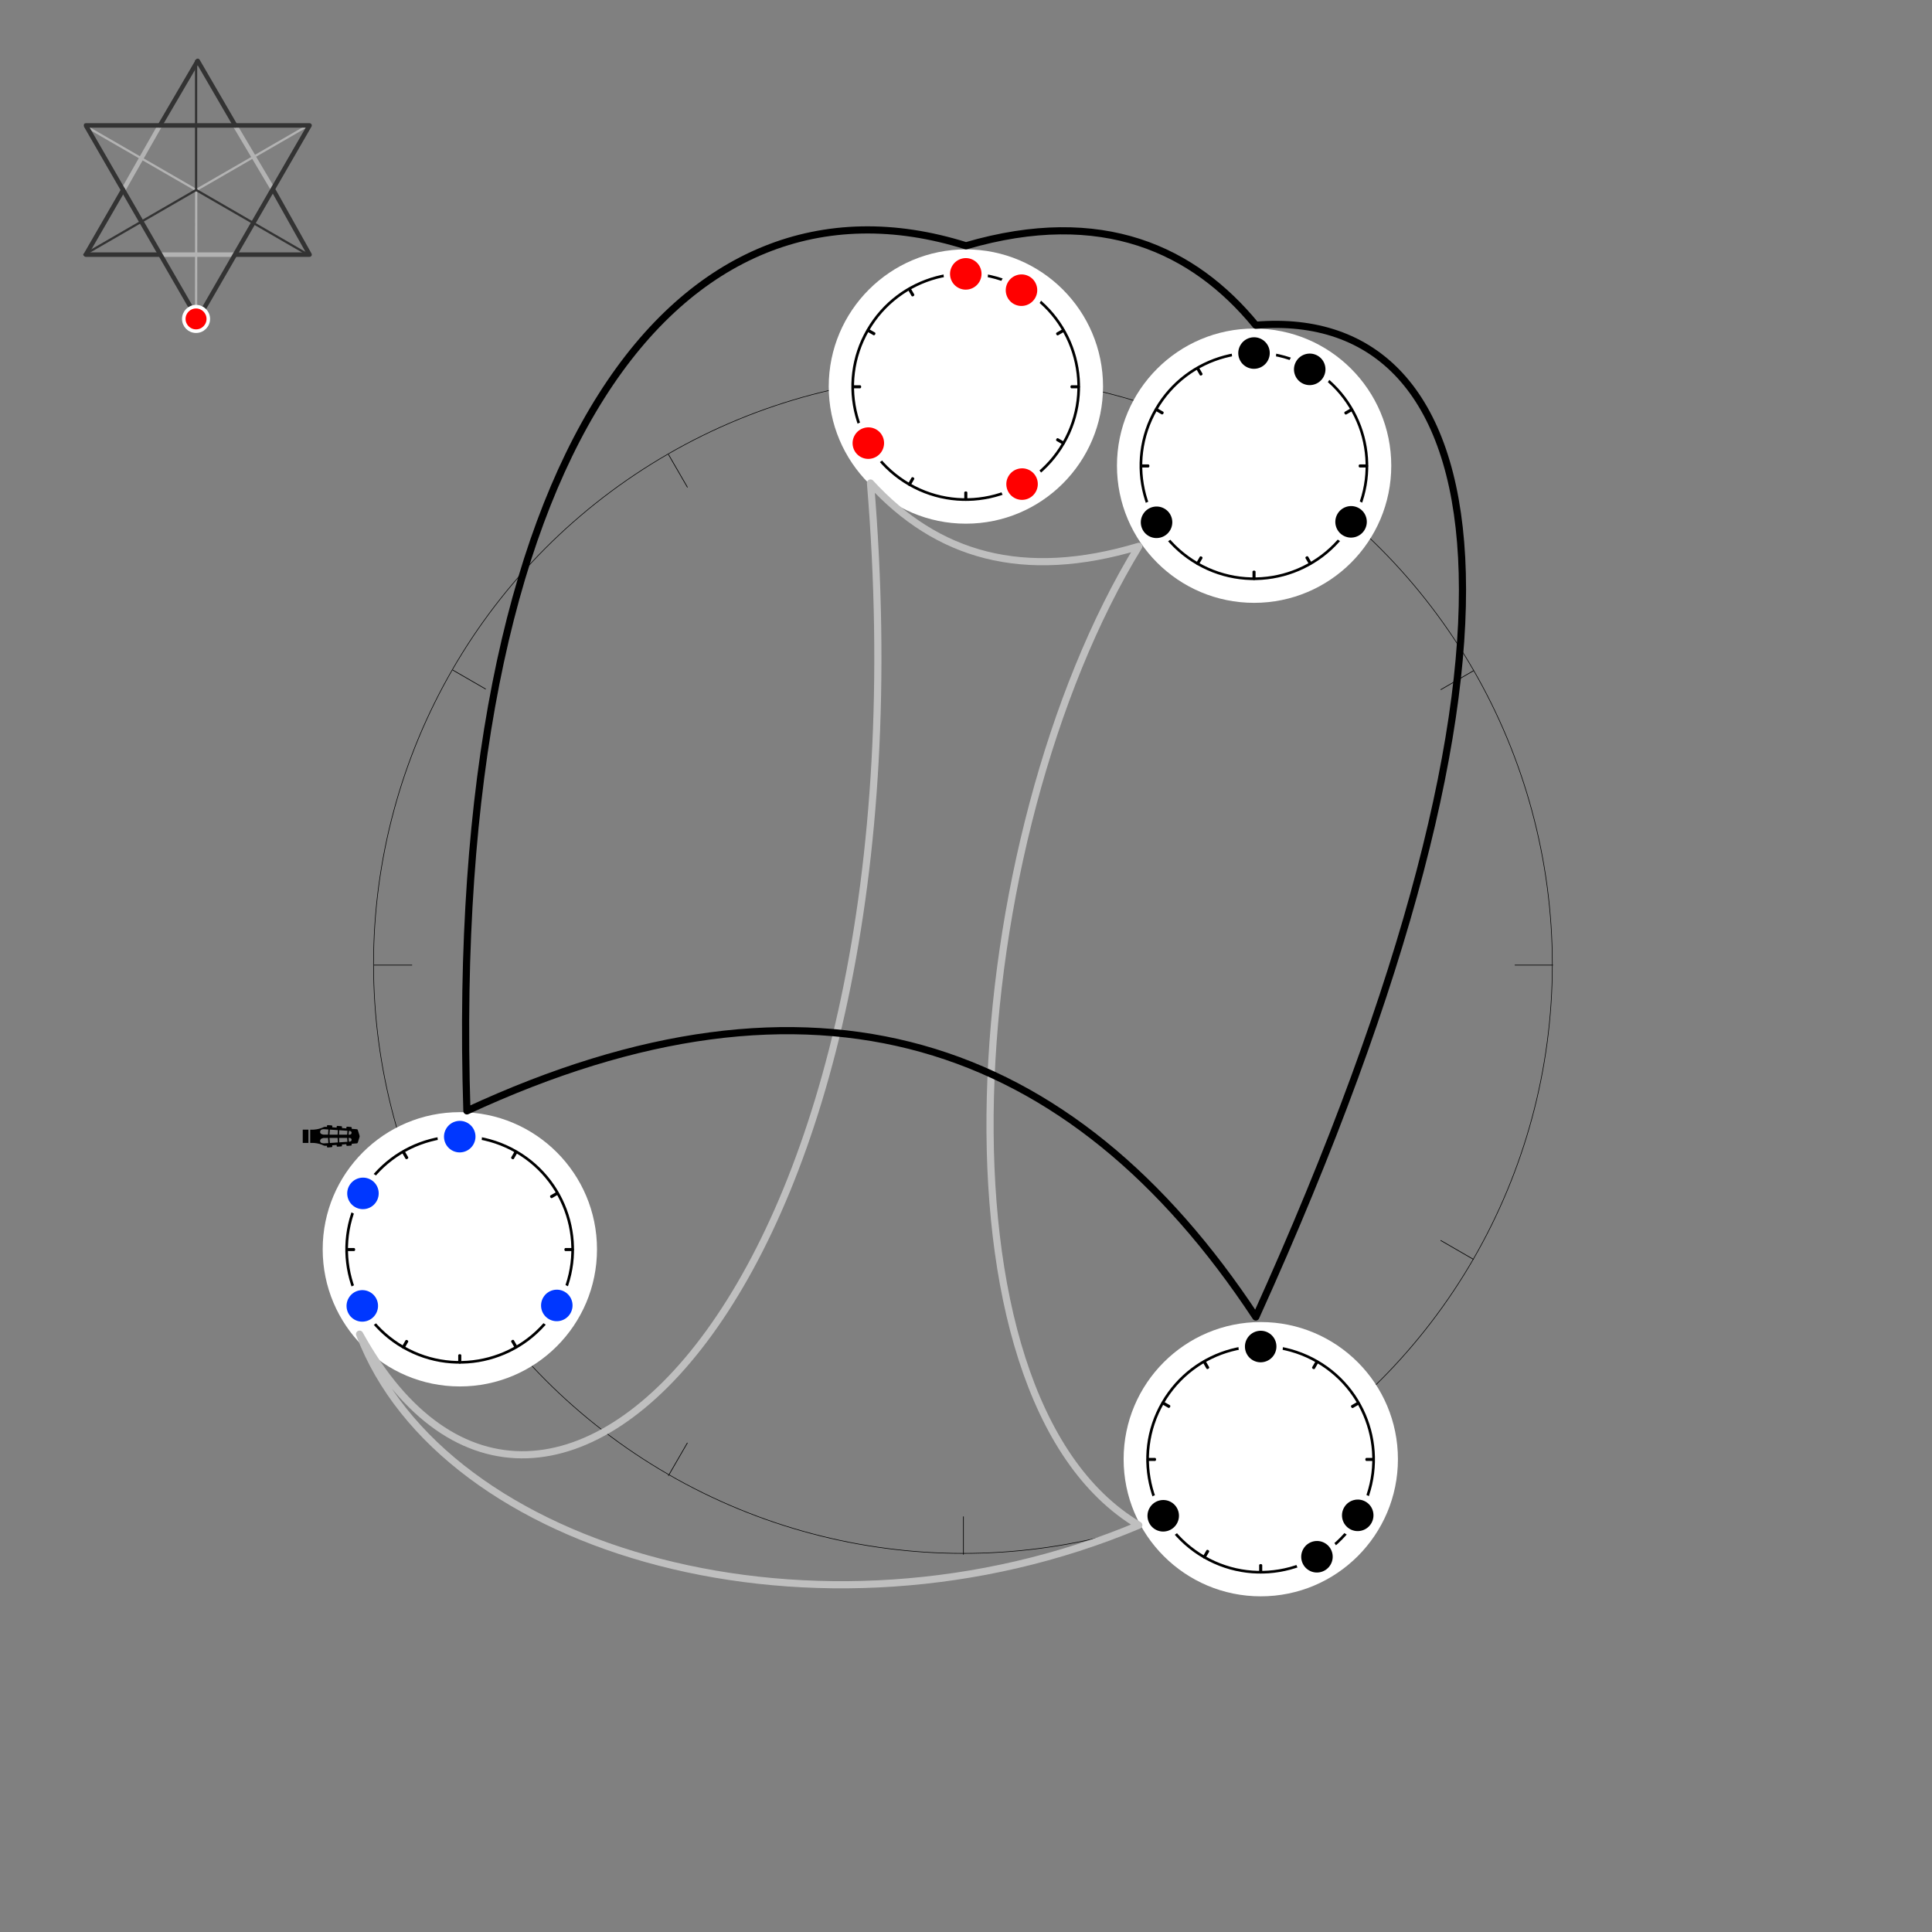 <?xml version="1.0" encoding="UTF-8" standalone="no"?>
<!DOCTYPE svg PUBLIC "-//W3C//DTD SVG 1.1//EN" "http://www.w3.org/Graphics/SVG/1.1/DTD/svg11.dtd">
<svg width="100%" height="100%" viewBox="0 0 1800 1800" version="1.1" xmlns="http://www.w3.org/2000/svg" xmlns:xlink="http://www.w3.org/1999/xlink" xml:space="preserve" xmlns:serif="http://www.serif.com/" style="fill-rule:evenodd;clip-rule:evenodd;stroke-linecap:square;stroke-linejoin:round;stroke-miterlimit:1.5;">
    <rect x="0" y="0" width="1800" height="1800" fill="#808080" stroke="none"/>
    <g transform="matrix(1,0,0,1,-1943,-11202)">
        <g id="B1" transform="matrix(1,0,0,1,1943,11202)">
            <rect x="0" y="0" width="1800" height="1800" style="fill:none;"/>
            <g id="Meta-Ring-and-Background" serif:id="Meta-Ring and Background" transform="matrix(-1.098,0,0,-1.098,1703.53,2098.12)">
                <g transform="matrix(0.546,-0.945,0.954,0.551,-641.299,1170.26)">
                    <ellipse cx="692" cy="1046" rx="458" ry="454" style="fill:none;stroke:black;stroke-width:0.46px;"/>
                </g>
                <g transform="matrix(0.5,-0.866,0.63,0.364,-412.931,1316.59)">
                    <path d="M768,524.038L768,568" style="fill:none;stroke:black;stroke-width:0.57px;"/>
                </g>
                <g transform="matrix(0.5,-0.866,0.63,0.364,425.349,1800.57)">
                    <path d="M768,524.038L768,568" style="fill:none;stroke:black;stroke-width:0.57px;"/>
                </g>
                <g transform="matrix(-0.866,-0.5,0.364,-0.63,1442.63,1400.58)">
                    <path d="M768,524.038L768,568" style="fill:none;stroke:black;stroke-width:0.57px;"/>
                </g>
                <g transform="matrix(-0.866,-0.5,0.364,-0.63,958.61,2238.93)">
                    <path d="M768,524.038L768,568" style="fill:none;stroke:black;stroke-width:0.57px;"/>
                </g>
                <g transform="matrix(0.866,-0.5,0.364,0.63,-371.594,713.016)">
                    <path d="M768,524.038L768,568" style="fill:none;stroke:black;stroke-width:0.57px;"/>
                </g>
                <g transform="matrix(0.866,-0.5,0.364,0.63,112.404,1551.33)">
                    <path d="M768,524.038L768,568" style="fill:none;stroke:black;stroke-width:0.57px;"/>
                </g>
                <g transform="matrix(-0.5,-0.866,0.63,-0.364,1193.38,1713.55)">
                    <path d="M768,524.038L768,568" style="fill:none;stroke:black;stroke-width:0.57px;"/>
                </g>
                <g transform="matrix(-0.5,-0.866,0.63,-0.364,355.038,2197.57)">
                    <path d="M768,524.038L768,568" style="fill:none;stroke:black;stroke-width:0.57px;"/>
                </g>
                <g transform="matrix(1,0,0,0.727,-34,210.969)">
                    <path d="M768,524.038L768,568" style="fill:none;stroke:black;stroke-width:0.57px;"/>
                </g>
                <g transform="matrix(1,0,0,0.727,-34,1179)">
                    <path d="M768,524.038L768,568" style="fill:none;stroke:black;stroke-width:0.57px;"/>
                </g>
                <g transform="matrix(6.12323e-17,-1,0.727,4.45181e-17,821.022,1859.96)">
                    <path d="M768,524.038L768,568" style="fill:none;stroke:black;stroke-width:0.57px;"/>
                </g>
                <g transform="matrix(6.12323e-17,-1,0.727,4.45181e-17,-146.974,1859.96)">
                    <path d="M768,524.038L768,568" style="fill:none;stroke:black;stroke-width:0.57px;"/>
                </g>
            </g>
            <g id="Child-Rings" serif:id="Child Rings" transform="matrix(-1,0,0,-1,1394.66,902.666)">
				<a xlink:href="PRE-i6.SVG">
                <g id="_8" serif:id="8" transform="matrix(0.25,0,0,0.25,774.503,-517.22)">
                    <g id="Ring-and-Background" serif:id="Ring and Background" transform="matrix(1,0,0,1,50.392,-72.354)">
                        <g id="white-background" serif:id="white background" transform="matrix(-3.843,0,0,-4.022,13582.9,30283.5)">
                            <ellipse cx="3348" cy="7256.93" rx="133" ry="127.074" style="fill:white;"/>
                        </g>
                        <g id="Ring" transform="matrix(0.842,0,0,0.842,98.812,175.77)">
                            <g transform="matrix(0.546,-0.945,0.954,0.551,-641.299,1170.26)">
                                <ellipse cx="692" cy="1046" rx="458" ry="454" style="fill:none;stroke:black;stroke-width:10.83px;stroke-linecap:round;"/>
                            </g>
                            <g transform="matrix(0.5,-0.866,0.63,0.364,-412.931,1316.59)">
                                <path d="M768,524.038L768,568" style="fill:none;stroke:black;stroke-width:13.59px;stroke-linecap:round;"/>
                            </g>
                            <g transform="matrix(0.5,-0.866,0.63,0.364,425.349,1800.57)">
                                <path d="M768,524.038L768,568" style="fill:none;stroke:black;stroke-width:13.59px;stroke-linecap:round;"/>
                            </g>
                            <g transform="matrix(-0.866,-0.5,0.364,-0.63,1442.63,1400.58)">
                                <path d="M768,524.038L768,568" style="fill:none;stroke:black;stroke-width:13.59px;stroke-linecap:round;"/>
                            </g>
                            <g transform="matrix(-0.866,-0.5,0.364,-0.63,958.61,2238.93)">
                                <path d="M768,524.038L768,568" style="fill:none;stroke:black;stroke-width:13.59px;stroke-linecap:round;"/>
                            </g>
                            <g transform="matrix(0.866,-0.5,0.364,0.63,-371.594,713.016)">
                                <path d="M768,524.038L768,568" style="fill:none;stroke:black;stroke-width:13.59px;stroke-linecap:round;"/>
                            </g>
                            <g transform="matrix(0.866,-0.5,0.364,0.63,112.404,1551.33)">
                                <path d="M768,524.038L768,568" style="fill:none;stroke:black;stroke-width:13.59px;stroke-linecap:round;"/>
                            </g>
                            <g transform="matrix(-0.5,-0.866,0.63,-0.364,1193.38,1713.55)">
                                <path d="M768,524.038L768,568" style="fill:none;stroke:black;stroke-width:13.59px;stroke-linecap:round;"/>
                            </g>
                            <g transform="matrix(-0.5,-0.866,0.63,-0.364,355.038,2197.57)">
                                <path d="M768,524.038L768,568" style="fill:none;stroke:black;stroke-width:13.59px;stroke-linecap:round;"/>
                            </g>
                            <g transform="matrix(1,0,0,0.727,-34,210.969)">
                                <path d="M768,524.038L768,568" style="fill:none;stroke:black;stroke-width:13.59px;stroke-linecap:round;"/>
                            </g>
                            <g transform="matrix(1,0,0,0.727,-34,1179)">
                                <path d="M768,524.038L768,568" style="fill:none;stroke:black;stroke-width:13.59px;stroke-linecap:round;"/>
                            </g>
                            <g transform="matrix(6.12323e-17,-1,0.727,4.45181e-17,821.022,1859.96)">
                                <path d="M768,524.038L768,568" style="fill:none;stroke:black;stroke-width:13.59px;stroke-linecap:round;"/>
                            </g>
                            <g transform="matrix(6.12323e-17,-1,0.727,4.45181e-17,-146.974,1859.96)">
                                <path d="M768,524.038L768,568" style="fill:none;stroke:black;stroke-width:13.59px;stroke-linecap:round;"/>
                            </g>
                        </g>
                    </g>
                    <g id="Notes" transform="matrix(1,0,0,1,16.392,-4.392)">
                        <g id="_10" serif:id="10" transform="matrix(1.072,-1.856,1.884,1.088,-701.504,2085.37)">
                            <ellipse cx="766" cy="526.5" rx="33" ry="32.5" style="fill:rgb(0,55,255);stroke:white;stroke-width:11.11px;stroke-linecap:round;"/>
                        </g>
                        <g id="_81" serif:id="8" transform="matrix(1.072,-1.856,1.884,1.088,-698.993,1666.12)">
                            <ellipse cx="766" cy="526.5" rx="33" ry="32.5" style="fill:rgb(0,55,255);stroke:white;stroke-width:11.11px;stroke-linecap:round;"/>
                        </g>
                        <g id="_4" serif:id="4" transform="matrix(1.072,-1.856,1.884,1.088,-1423.87,1667.79)">
                            <ellipse cx="766" cy="526.5" rx="33" ry="32.5" style="fill:rgb(0,55,255);stroke:white;stroke-width:11.11px;stroke-linecap:round;"/>
                        </g>
                        <g id="_0" serif:id="0" transform="matrix(1.072,-1.856,1.884,1.088,-1062.18,2296.87)">
                            <ellipse cx="766" cy="526.5" rx="33" ry="32.5" style="fill:rgb(0,55,255);stroke:white;stroke-width:11.11px;stroke-linecap:round;"/>
                        </g>
                    </g>
                    <g id="Root-Markers" serif:id="Root Markers">
                    </g>
                </g>
				</a>
                <g id="_5" serif:id="5" transform="matrix(0.25,0,0,0.25,28.289,-712.769)">
                    <g id="Ring-and-Background1" serif:id="Ring and Background" transform="matrix(1,0,0,1,50.392,-72.354)">
                        <g id="white-background1" serif:id="white background" transform="matrix(-3.843,0,0,-4.022,13582.9,30283.5)">
                            <ellipse cx="3348" cy="7256.93" rx="133" ry="127.074" style="fill:white;"/>
                        </g>
                        <g id="Ring1" serif:id="Ring" transform="matrix(0.842,0,0,0.842,98.812,175.77)">
                            <g transform="matrix(0.546,-0.945,0.954,0.551,-641.299,1170.26)">
                                <ellipse cx="692" cy="1046" rx="458" ry="454" style="fill:none;stroke:black;stroke-width:10.83px;stroke-linecap:round;"/>
                            </g>
                            <g transform="matrix(0.5,-0.866,0.63,0.364,-412.931,1316.59)">
                                <path d="M768,524.038L768,568" style="fill:none;stroke:black;stroke-width:13.59px;stroke-linecap:round;"/>
                            </g>
                            <g transform="matrix(0.5,-0.866,0.63,0.364,425.349,1800.57)">
                                <path d="M768,524.038L768,568" style="fill:none;stroke:black;stroke-width:13.59px;stroke-linecap:round;"/>
                            </g>
                            <g transform="matrix(-0.866,-0.5,0.364,-0.63,1442.63,1400.58)">
                                <path d="M768,524.038L768,568" style="fill:none;stroke:black;stroke-width:13.59px;stroke-linecap:round;"/>
                            </g>
                            <g transform="matrix(-0.866,-0.5,0.364,-0.63,958.61,2238.93)">
                                <path d="M768,524.038L768,568" style="fill:none;stroke:black;stroke-width:13.59px;stroke-linecap:round;"/>
                            </g>
                            <g transform="matrix(0.866,-0.5,0.364,0.63,-371.594,713.016)">
                                <path d="M768,524.038L768,568" style="fill:none;stroke:black;stroke-width:13.59px;stroke-linecap:round;"/>
                            </g>
                            <g transform="matrix(0.866,-0.5,0.364,0.63,112.404,1551.33)">
                                <path d="M768,524.038L768,568" style="fill:none;stroke:black;stroke-width:13.59px;stroke-linecap:round;"/>
                            </g>
                            <g transform="matrix(-0.5,-0.866,0.63,-0.364,1193.38,1713.55)">
                                <path d="M768,524.038L768,568" style="fill:none;stroke:black;stroke-width:13.59px;stroke-linecap:round;"/>
                            </g>
                            <g transform="matrix(-0.5,-0.866,0.63,-0.364,355.038,2197.57)">
                                <path d="M768,524.038L768,568" style="fill:none;stroke:black;stroke-width:13.59px;stroke-linecap:round;"/>
                            </g>
                            <g transform="matrix(1,0,0,0.727,-34,210.969)">
                                <path d="M768,524.038L768,568" style="fill:none;stroke:black;stroke-width:13.59px;stroke-linecap:round;"/>
                            </g>
                            <g transform="matrix(1,0,0,0.727,-34,1179)">
                                <path d="M768,524.038L768,568" style="fill:none;stroke:black;stroke-width:13.59px;stroke-linecap:round;"/>
                            </g>
                            <g transform="matrix(6.12323e-17,-1,0.727,4.45181e-17,821.022,1859.96)">
                                <path d="M768,524.038L768,568" style="fill:none;stroke:black;stroke-width:13.59px;stroke-linecap:round;"/>
                            </g>
                            <g transform="matrix(6.12323e-17,-1,0.727,4.45181e-17,-146.974,1859.96)">
                                <path d="M768,524.038L768,568" style="fill:none;stroke:black;stroke-width:13.59px;stroke-linecap:round;"/>
                            </g>
                        </g>
                    </g>
                    <g id="Notes1" serif:id="Notes" transform="matrix(1,0,0,1,16.392,-4.392)">
                        <g id="_82" serif:id="8" transform="matrix(1.072,-1.856,1.884,1.088,-698.993,1666.12)">
                            <ellipse cx="766" cy="526.5" rx="33" ry="32.5" style="stroke:white;stroke-width:11.11px;stroke-linecap:round;"/>
                        </g>
                        <g id="_51" serif:id="5" transform="matrix(1.072,-1.856,1.884,1.088,-1271.91,1513.43)">
                            <ellipse cx="766" cy="526.5" rx="33" ry="32.5" style="stroke:white;stroke-width:11.11px;stroke-linecap:round;"/>
                        </g>
                        <g id="_41" serif:id="4" transform="matrix(1.072,-1.856,1.884,1.088,-1423.87,1667.79)">
                            <ellipse cx="766" cy="526.5" rx="33" ry="32.5" style="stroke:white;stroke-width:11.11px;stroke-linecap:round;"/>
                        </g>
                        <g id="_01" serif:id="0" transform="matrix(1.072,-1.856,1.884,1.088,-1062.18,2296.87)">
                            <ellipse cx="766" cy="526.5" rx="33" ry="32.5" style="stroke:white;stroke-width:11.11px;stroke-linecap:round;"/>
                        </g>
                    </g>
                    <g id="Root-Markers1" serif:id="Root Markers">
                    </g>
                </g>
                <g id="_1" serif:id="1" transform="matrix(0.25,0,0,0.25,34.503,212.843)">
                    <g id="Ring-and-Background2" serif:id="Ring and Background" transform="matrix(1,0,0,1,50.392,-72.354)">
                        <g id="white-background2" serif:id="white background" transform="matrix(-3.843,0,0,-4.022,13582.9,30283.5)">
                            <ellipse cx="3348" cy="7256.93" rx="133" ry="127.074" style="fill:white;"/>
                        </g>
                        <g id="Ring2" serif:id="Ring" transform="matrix(0.842,0,0,0.842,98.812,175.77)">
                            <g transform="matrix(0.546,-0.945,0.954,0.551,-641.299,1170.26)">
                                <ellipse cx="692" cy="1046" rx="458" ry="454" style="fill:none;stroke:black;stroke-width:10.83px;stroke-linecap:round;"/>
                            </g>
                            <g transform="matrix(0.5,-0.866,0.63,0.364,-412.931,1316.59)">
                                <path d="M768,524.038L768,568" style="fill:none;stroke:black;stroke-width:13.59px;stroke-linecap:round;"/>
                            </g>
                            <g transform="matrix(0.5,-0.866,0.63,0.364,425.349,1800.57)">
                                <path d="M768,524.038L768,568" style="fill:none;stroke:black;stroke-width:13.59px;stroke-linecap:round;"/>
                            </g>
                            <g transform="matrix(-0.866,-0.5,0.364,-0.63,1442.63,1400.58)">
                                <path d="M768,524.038L768,568" style="fill:none;stroke:black;stroke-width:13.59px;stroke-linecap:round;"/>
                            </g>
                            <g transform="matrix(-0.866,-0.5,0.364,-0.63,958.61,2238.93)">
                                <path d="M768,524.038L768,568" style="fill:none;stroke:black;stroke-width:13.59px;stroke-linecap:round;"/>
                            </g>
                            <g transform="matrix(0.866,-0.5,0.364,0.63,-371.594,713.016)">
                                <path d="M768,524.038L768,568" style="fill:none;stroke:black;stroke-width:13.59px;stroke-linecap:round;"/>
                            </g>
                            <g transform="matrix(0.866,-0.5,0.364,0.63,112.404,1551.33)">
                                <path d="M768,524.038L768,568" style="fill:none;stroke:black;stroke-width:13.59px;stroke-linecap:round;"/>
                            </g>
                            <g transform="matrix(-0.5,-0.866,0.63,-0.364,1193.38,1713.55)">
                                <path d="M768,524.038L768,568" style="fill:none;stroke:black;stroke-width:13.59px;stroke-linecap:round;"/>
                            </g>
                            <g transform="matrix(-0.5,-0.866,0.63,-0.364,355.038,2197.57)">
                                <path d="M768,524.038L768,568" style="fill:none;stroke:black;stroke-width:13.59px;stroke-linecap:round;"/>
                            </g>
                            <g transform="matrix(1,0,0,0.727,-34,210.969)">
                                <path d="M768,524.038L768,568" style="fill:none;stroke:black;stroke-width:13.59px;stroke-linecap:round;"/>
                            </g>
                            <g transform="matrix(1,0,0,0.727,-34,1179)">
                                <path d="M768,524.038L768,568" style="fill:none;stroke:black;stroke-width:13.59px;stroke-linecap:round;"/>
                            </g>
                            <g transform="matrix(6.12323e-17,-1,0.727,4.45181e-17,821.022,1859.96)">
                                <path d="M768,524.038L768,568" style="fill:none;stroke:black;stroke-width:13.59px;stroke-linecap:round;"/>
                            </g>
                            <g transform="matrix(6.12323e-17,-1,0.727,4.45181e-17,-146.974,1859.96)">
                                <path d="M768,524.038L768,568" style="fill:none;stroke:black;stroke-width:13.59px;stroke-linecap:round;"/>
                            </g>
                        </g>
                    </g>
                    <g id="Notes2" serif:id="Notes" transform="matrix(1,0,0,1,16.392,-4.392)">
                        <g id="_83" serif:id="8" transform="matrix(1.072,-1.856,1.884,1.088,-698.993,1666.12)">
                            <ellipse cx="766" cy="526.5" rx="33" ry="32.5" style="stroke:white;stroke-width:11.11px;stroke-linecap:round;"/>
                        </g>
                        <g id="_42" serif:id="4" transform="matrix(1.072,-1.856,1.884,1.088,-1423.87,1667.79)">
                            <ellipse cx="766" cy="526.5" rx="33" ry="32.5" style="stroke:white;stroke-width:11.11px;stroke-linecap:round;"/>
                        </g>
                        <g id="_11" serif:id="1" transform="matrix(1.072,-1.856,1.884,1.088,-1269.79,2236.07)">
                            <ellipse cx="766" cy="526.5" rx="33" ry="32.5" style="stroke:white;stroke-width:11.11px;stroke-linecap:round;"/>
                        </g>
                        <g id="_02" serif:id="0" transform="matrix(1.072,-1.856,1.884,1.088,-1062.18,2296.87)">
                            <ellipse cx="766" cy="526.5" rx="33" ry="32.5" style="stroke:white;stroke-width:11.11px;stroke-linecap:round;"/>
                        </g>
                    </g>
                    <g id="Root-Markers2" serif:id="Root Markers">
                    </g>
                </g>
                <g id="_03" serif:id="0" transform="matrix(0.25,0,0,0.25,303.035,286.599)">
                    <g id="Ring-and-Background3" serif:id="Ring and Background" transform="matrix(1,0,0,1,50.392,-72.354)">
                        <g id="white-background3" serif:id="white background" transform="matrix(-3.843,0,0,-4.022,13582.9,30283.5)">
                            <ellipse cx="3348" cy="7256.93" rx="133" ry="127.074" style="fill:white;"/>
                        </g>
                        <g id="Ring3" serif:id="Ring" transform="matrix(0.842,0,0,0.842,98.812,175.77)">
                            <g transform="matrix(0.546,-0.945,0.954,0.551,-641.299,1170.26)">
                                <ellipse cx="692" cy="1046" rx="458" ry="454" style="fill:none;stroke:black;stroke-width:10.83px;stroke-linecap:round;"/>
                            </g>
                            <g transform="matrix(0.5,-0.866,0.63,0.364,-412.931,1316.59)">
                                <path d="M768,524.038L768,568" style="fill:none;stroke:black;stroke-width:13.59px;stroke-linecap:round;"/>
                            </g>
                            <g transform="matrix(0.5,-0.866,0.63,0.364,425.349,1800.57)">
                                <path d="M768,524.038L768,568" style="fill:none;stroke:black;stroke-width:13.59px;stroke-linecap:round;"/>
                            </g>
                            <g transform="matrix(-0.866,-0.5,0.364,-0.63,1442.63,1400.58)">
                                <path d="M768,524.038L768,568" style="fill:none;stroke:black;stroke-width:13.59px;stroke-linecap:round;"/>
                            </g>
                            <g transform="matrix(-0.866,-0.5,0.364,-0.63,958.61,2238.93)">
                                <path d="M768,524.038L768,568" style="fill:none;stroke:black;stroke-width:13.59px;stroke-linecap:round;"/>
                            </g>
                            <g transform="matrix(0.866,-0.5,0.364,0.63,-371.594,713.016)">
                                <path d="M768,524.038L768,568" style="fill:none;stroke:black;stroke-width:13.59px;stroke-linecap:round;"/>
                            </g>
                            <g transform="matrix(0.866,-0.5,0.364,0.63,112.404,1551.33)">
                                <path d="M768,524.038L768,568" style="fill:none;stroke:black;stroke-width:13.59px;stroke-linecap:round;"/>
                            </g>
                            <g transform="matrix(-0.5,-0.866,0.63,-0.364,1193.38,1713.55)">
                                <path d="M768,524.038L768,568" style="fill:none;stroke:black;stroke-width:13.59px;stroke-linecap:round;"/>
                            </g>
                            <g transform="matrix(-0.5,-0.866,0.63,-0.364,355.038,2197.57)">
                                <path d="M768,524.038L768,568" style="fill:none;stroke:black;stroke-width:13.59px;stroke-linecap:round;"/>
                            </g>
                            <g transform="matrix(1,0,0,0.727,-34,210.969)">
                                <path d="M768,524.038L768,568" style="fill:none;stroke:black;stroke-width:13.59px;stroke-linecap:round;"/>
                            </g>
                            <g transform="matrix(1,0,0,0.727,-34,1179)">
                                <path d="M768,524.038L768,568" style="fill:none;stroke:black;stroke-width:13.59px;stroke-linecap:round;"/>
                            </g>
                            <g transform="matrix(6.12323e-17,-1,0.727,4.45181e-17,821.022,1859.96)">
                                <path d="M768,524.038L768,568" style="fill:none;stroke:black;stroke-width:13.59px;stroke-linecap:round;"/>
                            </g>
                            <g transform="matrix(6.12323e-17,-1,0.727,4.45181e-17,-146.974,1859.96)">
                                <path d="M768,524.038L768,568" style="fill:none;stroke:black;stroke-width:13.59px;stroke-linecap:round;"/>
                            </g>
                        </g>
                    </g>
                    <g id="Notes3" serif:id="Notes" transform="matrix(1,0,0,1,16.392,-4.392)">
                        <g id="_84" serif:id="8" transform="matrix(1.072,-1.856,1.884,1.088,-698.993,1666.12)">
                            <ellipse cx="766" cy="526.5" rx="33" ry="32.5" style="fill:rgb(255,0,0);stroke:white;stroke-width:11.11px;stroke-linecap:round;"/>
                        </g>
                        <g id="_52" serif:id="5" transform="matrix(1.072,-1.856,1.884,1.088,-1271.91,1513.43)">
                            <ellipse cx="766" cy="526.5" rx="33" ry="32.5" style="fill:rgb(255,0,0);stroke:white;stroke-width:11.11px;stroke-linecap:round;"/>
                        </g>
                        <g id="_12" serif:id="1" transform="matrix(1.072,-1.856,1.884,1.088,-1269.79,2236.07)">
                            <ellipse cx="766" cy="526.5" rx="33" ry="32.5" style="fill:rgb(255,0,0);stroke:white;stroke-width:11.11px;stroke-linecap:round;"/>
                        </g>
                        <g id="_04" serif:id="0" transform="matrix(1.072,-1.856,1.884,1.088,-1062.18,2296.87)">
                            <ellipse cx="766" cy="526.5" rx="33" ry="32.5" style="fill:rgb(255,0,0);stroke:white;stroke-width:11.11px;stroke-linecap:round;"/>
                        </g>
                    </g>
                    <g id="Root-Markers3" serif:id="Root Markers">
                    </g>
                </g>
            </g>
            <g id="Stellated-Octahedron" serif:id="Stellated Octahedron" transform="matrix(0.714,0,0,0.714,315.254,-453.32)">
                <g transform="matrix(0.307,0,0,0.307,-2492.96,606.564)">
                    <path d="M7844,900L7681,625.469" style="fill:none;stroke:rgb(179,179,179);stroke-width:19.02px;stroke-linecap:round;stroke-linejoin:miter;"/>
                </g>
                <g transform="matrix(0.307,0,0,0.307,-2492.96,606.564)">
                    <path d="M7364,1174.53L7681,1174.53" style="fill:none;stroke:rgb(179,179,179);stroke-width:19.02px;stroke-linecap:round;stroke-linejoin:miter;"/>
                </g>
                <g transform="matrix(0.307,0,0,0.307,-2492.96,606.564)">
                    <path d="M7362,625.469L7206,900" style="fill:none;stroke:rgb(179,179,179);stroke-width:19.02px;stroke-linecap:round;stroke-linejoin:miter;"/>
                </g>
                <g transform="matrix(0.307,0,0,0.307,-461.808,606.564)">
                    <path d="M1375.47,625.469L900,900L899.495,1449.06" style="fill:none;stroke:rgb(179,179,179);stroke-width:9.51px;stroke-linecap:round;"/>
                </g>
                <g transform="matrix(0.307,0,0,0.307,-461.808,606.564)">
                    <path d="M900,900L424.498,625.469" style="fill:none;stroke:rgb(179,179,179);stroke-width:9.51px;stroke-linecap:round;"/>
                </g>
                <g transform="matrix(0.307,0,0,0.307,-461.808,606.564)">
                    <path d="M899.495,350.938L899.495,900L424.498,1174.53" style="fill:none;stroke:rgb(51,51,51);stroke-width:9.51px;stroke-linecap:round;"/>
                </g>
                <g transform="matrix(0.307,0,0,0.307,-461.808,606.564)">
                    <path d="M900,900L1375.47,1174.53" style="fill:none;stroke:rgb(51,51,51);stroke-width:9.51px;stroke-linecap:round;"/>
                </g>
                <g transform="matrix(0.307,0,0,0.307,-2492.96,606.564)">
                    <path d="M7047,625.469L7997.97,625.469L7522.49,1449.06L7047,625.469Z" style="fill:none;stroke:rgb(51,51,51);stroke-width:19.02px;stroke-linecap:round;"/>
                </g>
                <g transform="matrix(0.307,0,0,0.307,-2492.96,606.564)">
                    <path d="M7205.5,900L7047,1174.53L7362,1174.53" style="fill:none;stroke:rgb(51,51,51);stroke-width:19.02px;stroke-linecap:round;"/>
                </g>
                <g transform="matrix(0.307,0,0,0.307,-2492.96,606.564)">
                    <path d="M7682,1174.53L7997.97,1174.53L7844,900" style="fill:none;stroke:rgb(51,51,51);stroke-width:19.02px;stroke-linecap:round;"/>
                </g>
                <g transform="matrix(0.307,0,0,0.307,-2492.96,606.564)">
                    <path d="M7362,625.469L7522.51,350.938L7682,625.469" style="fill:none;stroke:rgb(51,51,51);stroke-width:19.02px;stroke-linecap:round;"/>
                </g>
                <g transform="matrix(0.278,0,0,0.283,-279.818,956.11)">
                    <ellipse cx="338.5" cy="335.5" rx="57.5" ry="56.5" style="fill:rgb(255,0,0);stroke:white;stroke-width:16.65px;stroke-linecap:round;"/>
                </g>
            </g>
            <g transform="matrix(3.6076e-17,0.589,-0.589,3.6076e-17,338.326,1029.24)">
                <rect x="39.446" y="86.525" width="21.012" height="9.006"/>
                <path d="M67.153,49.854C67.1,49.181 66.507,48.674 65.833,48.727L64.917,48.801C64.647,48.822 64.419,48.946 64.229,49.11C64.053,46.861 63.858,44.361 63.651,41.742C63.856,41.857 64.085,41.935 64.335,41.916L65.253,41.842C65.925,41.789 66.433,41.196 66.378,40.524L65.903,34.512C65.848,33.839 65.255,33.331 64.583,33.385L63.665,33.458C63.417,33.478 63.204,33.589 63.02,33.733C62.823,31.25 62.627,28.778 62.44,26.421C62.635,26.522 62.85,26.59 63.085,26.572L64.003,26.499C64.675,26.444 65.181,25.851 65.128,25.179L64.651,19.167C64.598,18.494 64.005,17.987 63.333,18.041L62.415,18.113C62.179,18.133 61.977,18.234 61.8,18.365C61.409,13.45 61.144,10.128 61.144,10.128C61.144,10.128 61.339,8.971 59.841,8.44C58.345,7.909 51.546,5.813 51.546,5.813C51.546,5.813 50.505,5.532 49.952,5.532C49.399,5.532 48.358,5.813 48.358,5.813C48.358,5.813 41.56,7.909 40.064,8.44C38.567,8.971 38.762,10.128 38.762,10.128C38.762,10.128 38.496,13.45 38.105,18.365C37.927,18.234 37.726,18.133 37.491,18.113L36.573,18.041C35.901,17.987 35.306,18.494 35.254,19.167L34.777,25.179C34.724,25.851 35.23,26.445 35.903,26.499L36.82,26.572C37.055,26.59 37.269,26.521 37.465,26.421C37.278,28.777 37.082,31.249 36.885,33.733C36.701,33.588 36.489,33.477 36.24,33.458L35.322,33.385C34.65,33.331 34.056,33.839 34.003,34.512L33.526,40.524C33.473,41.196 33.98,41.79 34.652,41.842L35.57,41.916C35.82,41.936 36.049,41.857 36.254,41.742C36.048,44.361 35.852,46.861 35.677,49.11C35.487,48.946 35.258,48.823 34.989,48.801L34.072,48.727C33.399,48.674 32.805,49.181 32.752,49.854L32.276,55.866C32.222,56.539 32.729,57.133 33.401,57.185L34.319,57.257C34.596,57.279 34.849,57.189 35.068,57.047C34.981,58.215 34.929,58.96 34.922,59.159C34.858,60.972 35.247,62.035 35.247,62.035C39.412,70.541 39.446,78.858 39.446,78.858L39.446,83.697L60.457,83.697L60.457,78.858C60.457,78.858 60.492,70.541 64.656,62.035C64.656,62.035 65.047,60.972 64.982,59.159C64.974,58.96 64.923,58.215 64.836,57.047C65.055,57.189 65.309,57.279 65.586,57.257L66.504,57.185C67.176,57.132 67.682,56.539 67.629,55.866L67.153,49.854ZM44.577,18.264C47.745,18.514 47.413,22.184 47.413,22.184L47.411,23.036L41.394,22.418L41.41,22.185C41.41,22.184 41.41,18.014 44.577,18.264ZM40.365,37.748L41.229,24.857L47.408,25.279L47.38,38.173L40.365,37.748ZM47.376,40.361L47.349,53.223L39.365,52.646L40.219,39.924L47.376,40.361ZM43.147,68.059C38.252,67.945 38.74,61.958 38.74,61.958L39.207,54.996L47.344,55.493L47.328,62.375C47.329,62.375 47.017,68.148 43.147,68.059ZM59.687,39.925L60.541,52.647L52.559,53.224L52.53,40.361L59.687,39.925ZM52.526,38.173L52.499,25.279L58.677,24.857L59.54,37.748L52.526,38.173ZM55.327,18.264C58.495,18.014 58.495,22.184 58.495,22.184L58.511,22.417L52.495,23.035L52.493,22.183C52.493,22.184 52.159,18.514 55.327,18.264ZM57.444,68.077C52.944,68.076 52.575,62.375 52.575,62.375L52.561,55.493L60.698,54.996L61.165,61.958C61.165,61.958 61.313,68.078 57.444,68.077Z" style="fill-rule:nonzero;"/>
            </g>
            <g transform="matrix(1,0,0,1,-1943,-11202)">
                <path d="M2278,12445C2450.9,12758.3 2815.43,12392 2754,11652C2815.9,11719.4 2895.65,11743.5 3004,11711C2837.77,11982.3 2801.48,12502.8 3004,12623C2705.2,12748.7 2354.85,12648.7 2278,12445Z" style="fill:none;stroke:rgb(191,191,191);stroke-width:6.67px;stroke-linecap:round;"/>
            </g>
            <g transform="matrix(1,0,0,1,-1943,-11202)">
                <path d="M2378,12237C2358.49,11619.8 2576.77,11347.2 2843,11431C2970.04,11393.9 3055.43,11434.8 3113,11505C3335.88,11486.6 3401.55,11792.6 3113,12429C2941,12168.2 2700.5,12087.2 2378,12237Z" style="fill:none;stroke:black;stroke-width:6.67px;stroke-linecap:round;"/>
            </g>
        </g>
    </g>
</svg>
